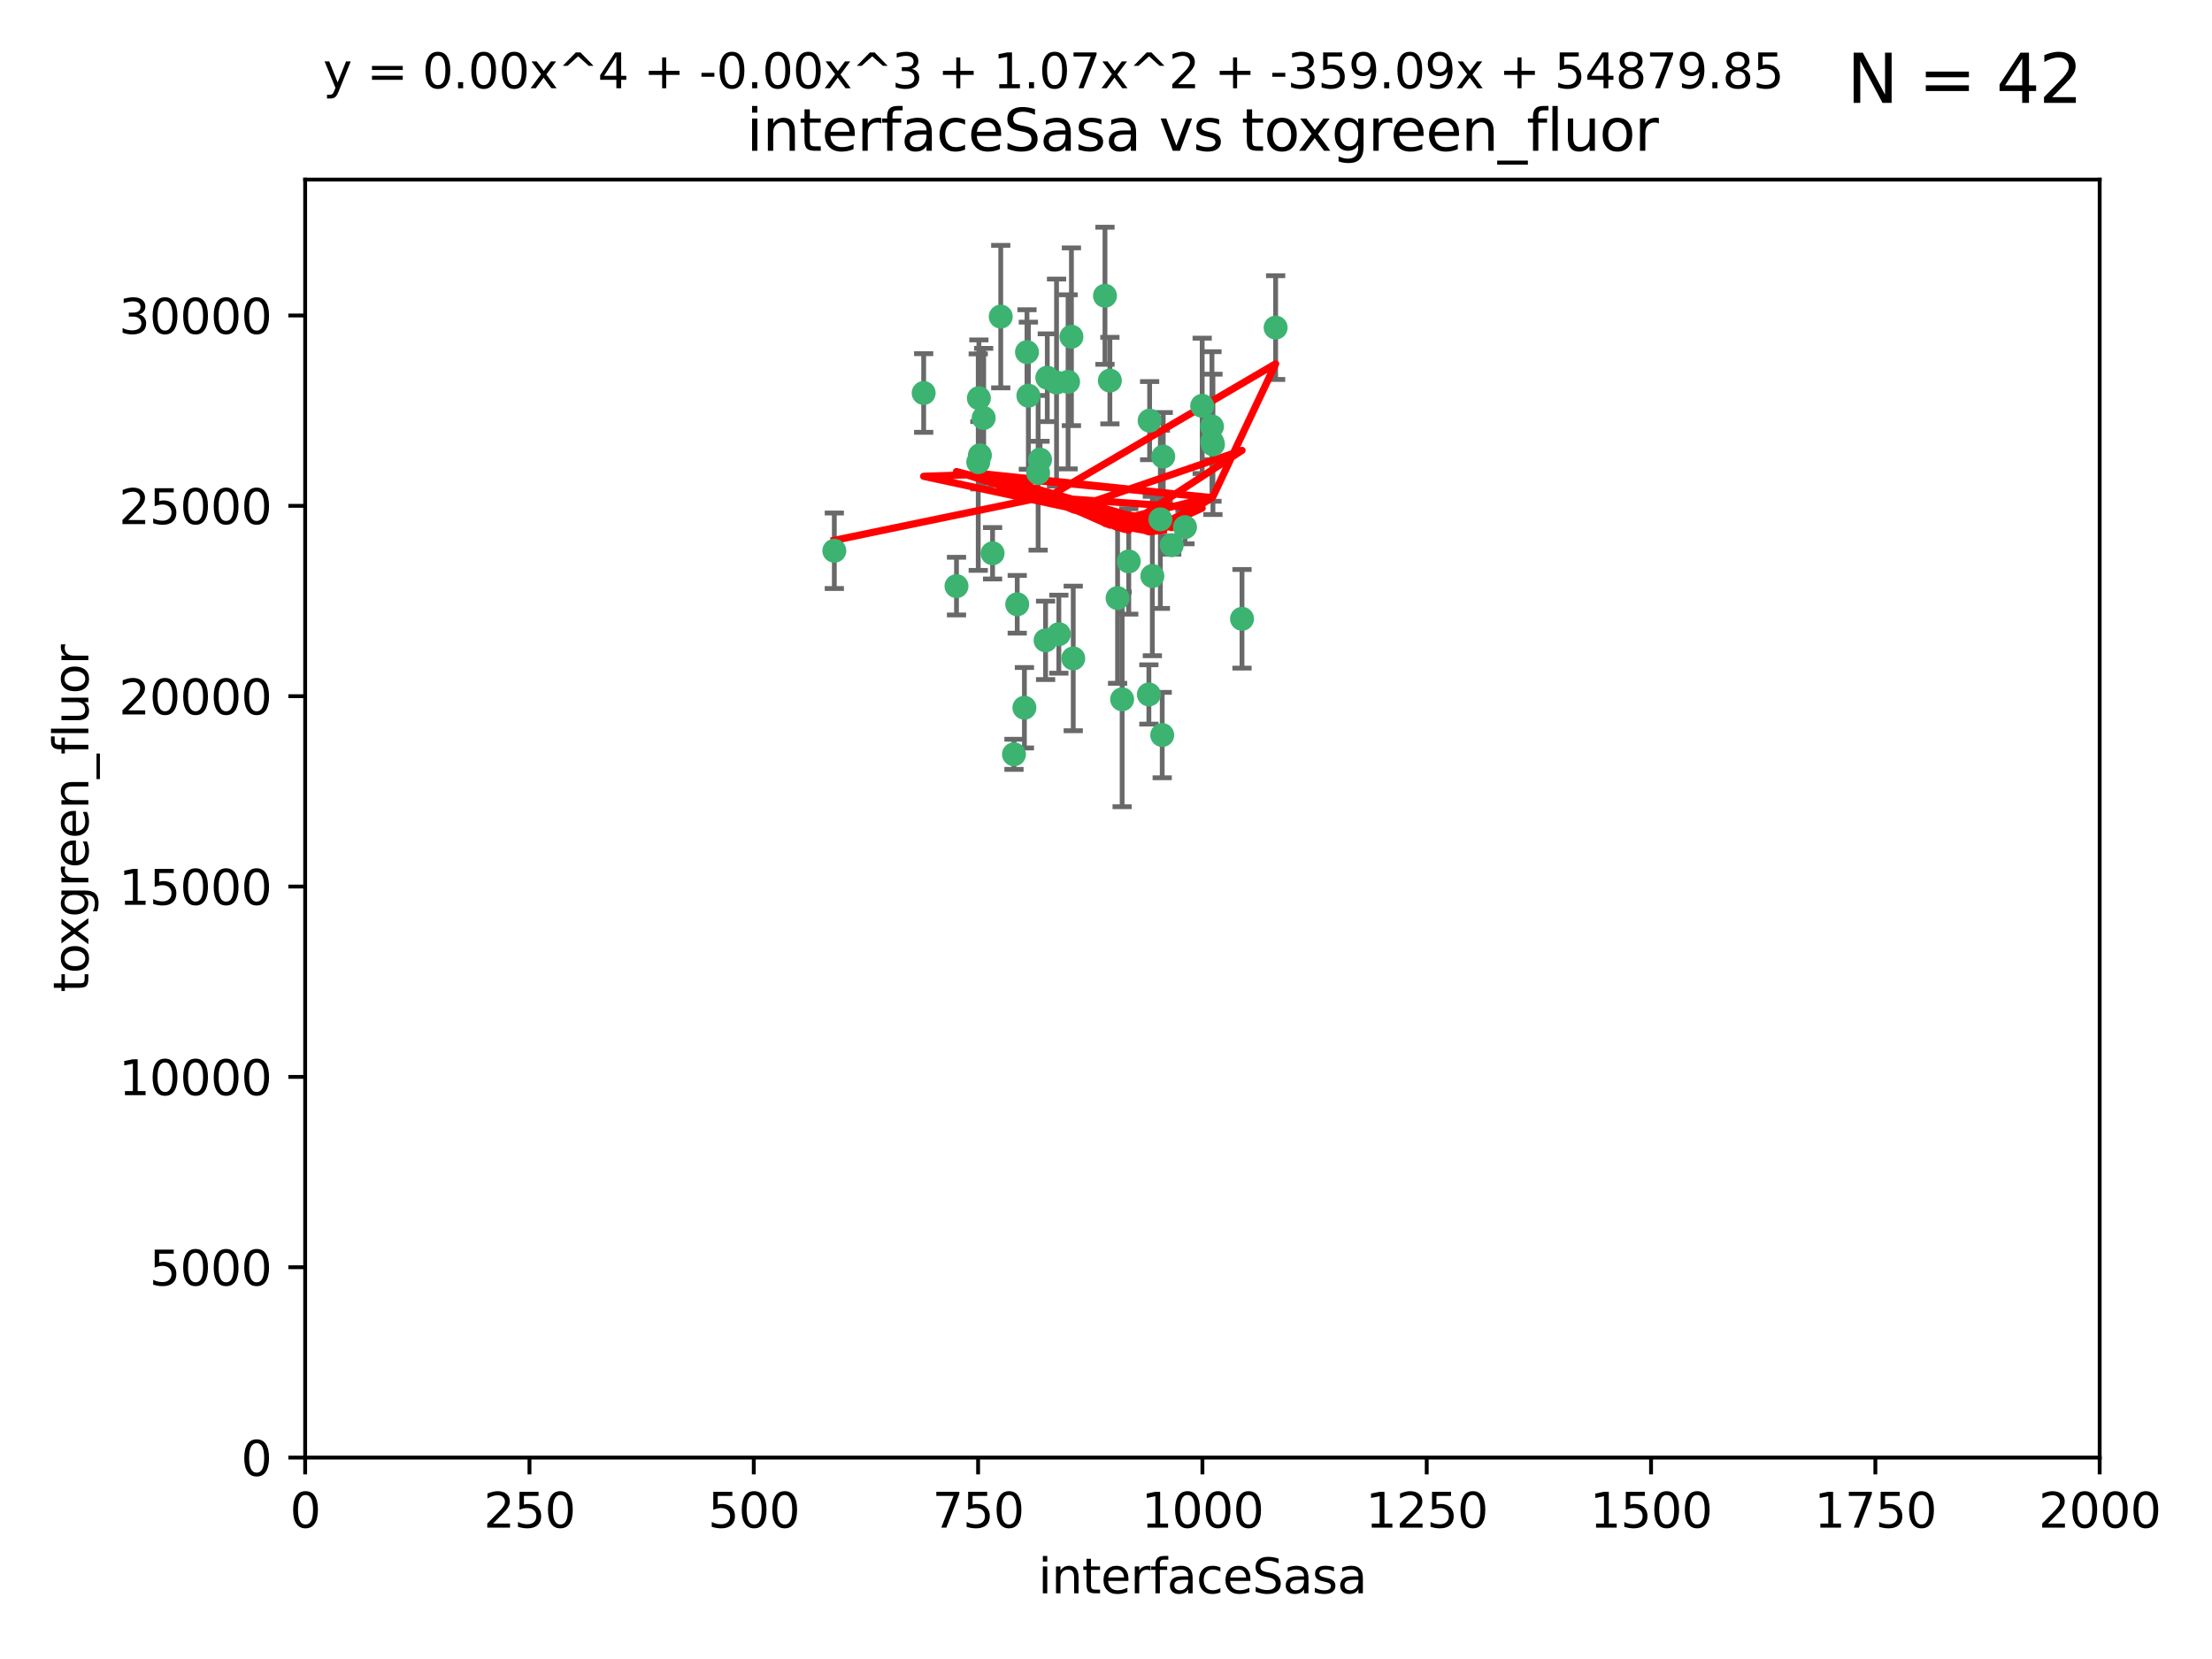 <?xml version="1.0" encoding="utf-8" standalone="no"?>
<!DOCTYPE svg PUBLIC "-//W3C//DTD SVG 1.1//EN"
  "http://www.w3.org/Graphics/SVG/1.1/DTD/svg11.dtd">
<svg xmlns:xlink="http://www.w3.org/1999/xlink" width="460.8pt" height="345.6pt" viewBox="0 0 460.8 345.6" xmlns="http://www.w3.org/2000/svg" version="1.1">
 <defs>
  <style type="text/css">*{stroke-linejoin: round; stroke-linecap: butt}</style>
 </defs>
 <g id="figure_1">
  <g id="patch_1">
   <path d="M 0 345.6 
L 460.8 345.6 
L 460.8 0 
L 0 0 
z
" style="fill: #ffffff"/>
  </g>
  <g id="axes_1">
   <g id="patch_2">
    <path d="M 63.571 303.64 
L 437.4 303.64 
L 437.4 37.411 
L 63.571 37.411 
z
" style="fill: #ffffff"/>
   </g>
   <g id="PathCollection_1">
    <defs>
     <path id="mf3739a0013" d="M 0 1.118 
C 0.297 1.118 0.581 1 0.791 0.791 
C 1 0.581 1.118 0.297 1.118 0 
C 1.118 -0.297 1 -0.581 0.791 -0.791 
C 0.581 -1 0.297 -1.118 0 -1.118 
C -0.297 -1.118 -0.581 -1 -0.791 -0.791 
C -1 -0.581 -1.118 -0.297 -1.118 0 
C -1.118 0.297 -1 0.581 -0.791 0.791 
C -0.581 1 -0.297 1.118 0 1.118 
z
" style="stroke: #3cb371"/>
    </defs>
    <g clip-path="url(#p950c6bef65)">
     <use xlink:href="#mf3739a0013" x="242.323" y="95.12" style="fill: #3cb371; stroke: #3cb371"/>
     <use xlink:href="#mf3739a0013" x="239.489" y="87.626" style="fill: #3cb371; stroke: #3cb371"/>
     <use xlink:href="#mf3739a0013" x="250.437" y="84.546" style="fill: #3cb371; stroke: #3cb371"/>
     <use xlink:href="#mf3739a0013" x="218.168" y="78.686" style="fill: #3cb371; stroke: #3cb371"/>
     <use xlink:href="#mf3739a0013" x="265.738" y="68.245" style="fill: #3cb371; stroke: #3cb371"/>
     <use xlink:href="#mf3739a0013" x="252.676" y="92.564" style="fill: #3cb371; stroke: #3cb371"/>
     <use xlink:href="#mf3739a0013" x="230.187" y="61.614" style="fill: #3cb371; stroke: #3cb371"/>
     <use xlink:href="#mf3739a0013" x="240.054" y="119.997" style="fill: #3cb371; stroke: #3cb371"/>
     <use xlink:href="#mf3739a0013" x="246.854" y="109.814" style="fill: #3cb371; stroke: #3cb371"/>
     <use xlink:href="#mf3739a0013" x="223.198" y="70.152" style="fill: #3cb371; stroke: #3cb371"/>
     <use xlink:href="#mf3739a0013" x="258.734" y="128.909" style="fill: #3cb371; stroke: #3cb371"/>
     <use xlink:href="#mf3739a0013" x="233.762" y="145.68" style="fill: #3cb371; stroke: #3cb371"/>
     <use xlink:href="#mf3739a0013" x="235.142" y="116.959" style="fill: #3cb371; stroke: #3cb371"/>
     <use xlink:href="#mf3739a0013" x="220.097" y="79.693" style="fill: #3cb371; stroke: #3cb371"/>
     <use xlink:href="#mf3739a0013" x="241.725" y="108.191" style="fill: #3cb371; stroke: #3cb371"/>
     <use xlink:href="#mf3739a0013" x="252.51" y="92.054" style="fill: #3cb371; stroke: #3cb371"/>
     <use xlink:href="#mf3739a0013" x="206.772" y="115.259" style="fill: #3cb371; stroke: #3cb371"/>
     <use xlink:href="#mf3739a0013" x="244.091" y="113.569" style="fill: #3cb371; stroke: #3cb371"/>
     <use xlink:href="#mf3739a0013" x="211.908" y="125.886" style="fill: #3cb371; stroke: #3cb371"/>
     <use xlink:href="#mf3739a0013" x="231.211" y="79.283" style="fill: #3cb371; stroke: #3cb371"/>
     <use xlink:href="#mf3739a0013" x="214.228" y="82.429" style="fill: #3cb371; stroke: #3cb371"/>
     <use xlink:href="#mf3739a0013" x="213.404" y="147.433" style="fill: #3cb371; stroke: #3cb371"/>
     <use xlink:href="#mf3739a0013" x="204.131" y="94.844" style="fill: #3cb371; stroke: #3cb371"/>
     <use xlink:href="#mf3739a0013" x="216.658" y="95.747" style="fill: #3cb371; stroke: #3cb371"/>
     <use xlink:href="#mf3739a0013" x="204.916" y="87.071" style="fill: #3cb371; stroke: #3cb371"/>
     <use xlink:href="#mf3739a0013" x="192.417" y="81.868" style="fill: #3cb371; stroke: #3cb371"/>
     <use xlink:href="#mf3739a0013" x="222.501" y="79.543" style="fill: #3cb371; stroke: #3cb371"/>
     <use xlink:href="#mf3739a0013" x="199.256" y="122.1" style="fill: #3cb371; stroke: #3cb371"/>
     <use xlink:href="#mf3739a0013" x="216.26" y="98.497" style="fill: #3cb371; stroke: #3cb371"/>
     <use xlink:href="#mf3739a0013" x="220.577" y="132.112" style="fill: #3cb371; stroke: #3cb371"/>
     <use xlink:href="#mf3739a0013" x="242.11" y="153.125" style="fill: #3cb371; stroke: #3cb371"/>
     <use xlink:href="#mf3739a0013" x="223.577" y="137.163" style="fill: #3cb371; stroke: #3cb371"/>
     <use xlink:href="#mf3739a0013" x="208.473" y="65.954" style="fill: #3cb371; stroke: #3cb371"/>
     <use xlink:href="#mf3739a0013" x="203.92" y="82.947" style="fill: #3cb371; stroke: #3cb371"/>
     <use xlink:href="#mf3739a0013" x="239.332" y="144.666" style="fill: #3cb371; stroke: #3cb371"/>
     <use xlink:href="#mf3739a0013" x="252.476" y="88.842" style="fill: #3cb371; stroke: #3cb371"/>
     <use xlink:href="#mf3739a0013" x="203.785" y="96.269" style="fill: #3cb371; stroke: #3cb371"/>
     <use xlink:href="#mf3739a0013" x="213.94" y="73.353" style="fill: #3cb371; stroke: #3cb371"/>
     <use xlink:href="#mf3739a0013" x="211.23" y="157.137" style="fill: #3cb371; stroke: #3cb371"/>
     <use xlink:href="#mf3739a0013" x="232.811" y="124.593" style="fill: #3cb371; stroke: #3cb371"/>
     <use xlink:href="#mf3739a0013" x="217.815" y="133.397" style="fill: #3cb371; stroke: #3cb371"/>
     <use xlink:href="#mf3739a0013" x="173.806" y="114.733" style="fill: #3cb371; stroke: #3cb371"/>
    </g>
   </g>
   <g id="matplotlib.axis_1">
    <g id="xtick_1">
     <g id="line2d_1">
      <defs>
       <path id="m60d601a7c1" d="M 0 0 
L 0 3.5 
" style="stroke: #000000; stroke-width: 0.8"/>
      </defs>
      <g>
       <use xlink:href="#m60d601a7c1" x="63.571" y="303.64" style="stroke: #000000; stroke-width: 0.8"/>
      </g>
     </g>
     <g id="text_1">
      <!-- 0 -->
      <g transform="translate(60.39 318.238)scale(0.1 -0.1)">
       <defs>
        <path id="DejaVuSans-30" d="M 2034 4250 
Q 1547 4250 1301 3770 
Q 1056 3291 1056 2328 
Q 1056 1369 1301 889 
Q 1547 409 2034 409 
Q 2525 409 2770 889 
Q 3016 1369 3016 2328 
Q 3016 3291 2770 3770 
Q 2525 4250 2034 4250 
z
M 2034 4750 
Q 2819 4750 3233 4129 
Q 3647 3509 3647 2328 
Q 3647 1150 3233 529 
Q 2819 -91 2034 -91 
Q 1250 -91 836 529 
Q 422 1150 422 2328 
Q 422 3509 836 4129 
Q 1250 4750 2034 4750 
z
" transform="scale(0.016)"/>
       </defs>
       <use xlink:href="#DejaVuSans-30"/>
      </g>
     </g>
    </g>
    <g id="xtick_2">
     <g id="line2d_2">
      <g>
       <use xlink:href="#m60d601a7c1" x="110.3" y="303.64" style="stroke: #000000; stroke-width: 0.8"/>
      </g>
     </g>
     <g id="text_2">
      <!-- 250 -->
      <g transform="translate(100.756 318.238)scale(0.1 -0.1)">
       <defs>
        <path id="DejaVuSans-32" d="M 1228 531 
L 3431 531 
L 3431 0 
L 469 0 
L 469 531 
Q 828 903 1448 1529 
Q 2069 2156 2228 2338 
Q 2531 2678 2651 2914 
Q 2772 3150 2772 3378 
Q 2772 3750 2511 3984 
Q 2250 4219 1831 4219 
Q 1534 4219 1204 4116 
Q 875 4013 500 3803 
L 500 4441 
Q 881 4594 1212 4672 
Q 1544 4750 1819 4750 
Q 2544 4750 2975 4387 
Q 3406 4025 3406 3419 
Q 3406 3131 3298 2873 
Q 3191 2616 2906 2266 
Q 2828 2175 2409 1742 
Q 1991 1309 1228 531 
z
" transform="scale(0.016)"/>
        <path id="DejaVuSans-35" d="M 691 4666 
L 3169 4666 
L 3169 4134 
L 1269 4134 
L 1269 2991 
Q 1406 3038 1543 3061 
Q 1681 3084 1819 3084 
Q 2600 3084 3056 2656 
Q 3513 2228 3513 1497 
Q 3513 744 3044 326 
Q 2575 -91 1722 -91 
Q 1428 -91 1123 -41 
Q 819 9 494 109 
L 494 744 
Q 775 591 1075 516 
Q 1375 441 1709 441 
Q 2250 441 2565 725 
Q 2881 1009 2881 1497 
Q 2881 1984 2565 2268 
Q 2250 2553 1709 2553 
Q 1456 2553 1204 2497 
Q 953 2441 691 2322 
L 691 4666 
z
" transform="scale(0.016)"/>
       </defs>
       <use xlink:href="#DejaVuSans-32"/>
       <use xlink:href="#DejaVuSans-35" x="63.623"/>
       <use xlink:href="#DejaVuSans-30" x="127.246"/>
      </g>
     </g>
    </g>
    <g id="xtick_3">
     <g id="line2d_3">
      <g>
       <use xlink:href="#m60d601a7c1" x="157.028" y="303.64" style="stroke: #000000; stroke-width: 0.8"/>
      </g>
     </g>
     <g id="text_3">
      <!-- 500 -->
      <g transform="translate(147.485 318.238)scale(0.1 -0.1)">
       <use xlink:href="#DejaVuSans-35"/>
       <use xlink:href="#DejaVuSans-30" x="63.623"/>
       <use xlink:href="#DejaVuSans-30" x="127.246"/>
      </g>
     </g>
    </g>
    <g id="xtick_4">
     <g id="line2d_4">
      <g>
       <use xlink:href="#m60d601a7c1" x="203.757" y="303.64" style="stroke: #000000; stroke-width: 0.8"/>
      </g>
     </g>
     <g id="text_4">
      <!-- 750 -->
      <g transform="translate(194.213 318.238)scale(0.1 -0.1)">
       <defs>
        <path id="DejaVuSans-37" d="M 525 4666 
L 3525 4666 
L 3525 4397 
L 1831 0 
L 1172 0 
L 2766 4134 
L 525 4134 
L 525 4666 
z
" transform="scale(0.016)"/>
       </defs>
       <use xlink:href="#DejaVuSans-37"/>
       <use xlink:href="#DejaVuSans-35" x="63.623"/>
       <use xlink:href="#DejaVuSans-30" x="127.246"/>
      </g>
     </g>
    </g>
    <g id="xtick_5">
     <g id="line2d_5">
      <g>
       <use xlink:href="#m60d601a7c1" x="250.486" y="303.64" style="stroke: #000000; stroke-width: 0.8"/>
      </g>
     </g>
     <g id="text_5">
      <!-- 1000 -->
      <g transform="translate(237.761 318.238)scale(0.1 -0.1)">
       <defs>
        <path id="DejaVuSans-31" d="M 794 531 
L 1825 531 
L 1825 4091 
L 703 3866 
L 703 4441 
L 1819 4666 
L 2450 4666 
L 2450 531 
L 3481 531 
L 3481 0 
L 794 0 
L 794 531 
z
" transform="scale(0.016)"/>
       </defs>
       <use xlink:href="#DejaVuSans-31"/>
       <use xlink:href="#DejaVuSans-30" x="63.623"/>
       <use xlink:href="#DejaVuSans-30" x="127.246"/>
       <use xlink:href="#DejaVuSans-30" x="190.869"/>
      </g>
     </g>
    </g>
    <g id="xtick_6">
     <g id="line2d_6">
      <g>
       <use xlink:href="#m60d601a7c1" x="297.214" y="303.64" style="stroke: #000000; stroke-width: 0.8"/>
      </g>
     </g>
     <g id="text_6">
      <!-- 1250 -->
      <g transform="translate(284.489 318.238)scale(0.1 -0.1)">
       <use xlink:href="#DejaVuSans-31"/>
       <use xlink:href="#DejaVuSans-32" x="63.623"/>
       <use xlink:href="#DejaVuSans-35" x="127.246"/>
       <use xlink:href="#DejaVuSans-30" x="190.869"/>
      </g>
     </g>
    </g>
    <g id="xtick_7">
     <g id="line2d_7">
      <g>
       <use xlink:href="#m60d601a7c1" x="343.943" y="303.64" style="stroke: #000000; stroke-width: 0.8"/>
      </g>
     </g>
     <g id="text_7">
      <!-- 1500 -->
      <g transform="translate(331.218 318.238)scale(0.1 -0.1)">
       <use xlink:href="#DejaVuSans-31"/>
       <use xlink:href="#DejaVuSans-35" x="63.623"/>
       <use xlink:href="#DejaVuSans-30" x="127.246"/>
       <use xlink:href="#DejaVuSans-30" x="190.869"/>
      </g>
     </g>
    </g>
    <g id="xtick_8">
     <g id="line2d_8">
      <g>
       <use xlink:href="#m60d601a7c1" x="390.671" y="303.64" style="stroke: #000000; stroke-width: 0.8"/>
      </g>
     </g>
     <g id="text_8">
      <!-- 1750 -->
      <g transform="translate(377.946 318.238)scale(0.1 -0.1)">
       <use xlink:href="#DejaVuSans-31"/>
       <use xlink:href="#DejaVuSans-37" x="63.623"/>
       <use xlink:href="#DejaVuSans-35" x="127.246"/>
       <use xlink:href="#DejaVuSans-30" x="190.869"/>
      </g>
     </g>
    </g>
    <g id="xtick_9">
     <g id="line2d_9">
      <g>
       <use xlink:href="#m60d601a7c1" x="437.4" y="303.64" style="stroke: #000000; stroke-width: 0.8"/>
      </g>
     </g>
     <g id="text_9">
      <!-- 2000 -->
      <g transform="translate(424.675 318.238)scale(0.1 -0.1)">
       <use xlink:href="#DejaVuSans-32"/>
       <use xlink:href="#DejaVuSans-30" x="63.623"/>
       <use xlink:href="#DejaVuSans-30" x="127.246"/>
       <use xlink:href="#DejaVuSans-30" x="190.869"/>
      </g>
     </g>
    </g>
    <g id="text_10">
     <!-- interfaceSasa -->
     <g transform="translate(216.279 331.917)scale(0.1 -0.1)">
      <defs>
       <path id="DejaVuSans-69" d="M 603 3500 
L 1178 3500 
L 1178 0 
L 603 0 
L 603 3500 
z
M 603 4863 
L 1178 4863 
L 1178 4134 
L 603 4134 
L 603 4863 
z
" transform="scale(0.016)"/>
       <path id="DejaVuSans-6e" d="M 3513 2113 
L 3513 0 
L 2938 0 
L 2938 2094 
Q 2938 2591 2744 2837 
Q 2550 3084 2163 3084 
Q 1697 3084 1428 2787 
Q 1159 2491 1159 1978 
L 1159 0 
L 581 0 
L 581 3500 
L 1159 3500 
L 1159 2956 
Q 1366 3272 1645 3428 
Q 1925 3584 2291 3584 
Q 2894 3584 3203 3211 
Q 3513 2838 3513 2113 
z
" transform="scale(0.016)"/>
       <path id="DejaVuSans-74" d="M 1172 4494 
L 1172 3500 
L 2356 3500 
L 2356 3053 
L 1172 3053 
L 1172 1153 
Q 1172 725 1289 603 
Q 1406 481 1766 481 
L 2356 481 
L 2356 0 
L 1766 0 
Q 1100 0 847 248 
Q 594 497 594 1153 
L 594 3053 
L 172 3053 
L 172 3500 
L 594 3500 
L 594 4494 
L 1172 4494 
z
" transform="scale(0.016)"/>
       <path id="DejaVuSans-65" d="M 3597 1894 
L 3597 1613 
L 953 1613 
Q 991 1019 1311 708 
Q 1631 397 2203 397 
Q 2534 397 2845 478 
Q 3156 559 3463 722 
L 3463 178 
Q 3153 47 2828 -22 
Q 2503 -91 2169 -91 
Q 1331 -91 842 396 
Q 353 884 353 1716 
Q 353 2575 817 3079 
Q 1281 3584 2069 3584 
Q 2775 3584 3186 3129 
Q 3597 2675 3597 1894 
z
M 3022 2063 
Q 3016 2534 2758 2815 
Q 2500 3097 2075 3097 
Q 1594 3097 1305 2825 
Q 1016 2553 972 2059 
L 3022 2063 
z
" transform="scale(0.016)"/>
       <path id="DejaVuSans-72" d="M 2631 2963 
Q 2534 3019 2420 3045 
Q 2306 3072 2169 3072 
Q 1681 3072 1420 2755 
Q 1159 2438 1159 1844 
L 1159 0 
L 581 0 
L 581 3500 
L 1159 3500 
L 1159 2956 
Q 1341 3275 1631 3429 
Q 1922 3584 2338 3584 
Q 2397 3584 2469 3576 
Q 2541 3569 2628 3553 
L 2631 2963 
z
" transform="scale(0.016)"/>
       <path id="DejaVuSans-66" d="M 2375 4863 
L 2375 4384 
L 1825 4384 
Q 1516 4384 1395 4259 
Q 1275 4134 1275 3809 
L 1275 3500 
L 2222 3500 
L 2222 3053 
L 1275 3053 
L 1275 0 
L 697 0 
L 697 3053 
L 147 3053 
L 147 3500 
L 697 3500 
L 697 3744 
Q 697 4328 969 4595 
Q 1241 4863 1831 4863 
L 2375 4863 
z
" transform="scale(0.016)"/>
       <path id="DejaVuSans-61" d="M 2194 1759 
Q 1497 1759 1228 1600 
Q 959 1441 959 1056 
Q 959 750 1161 570 
Q 1363 391 1709 391 
Q 2188 391 2477 730 
Q 2766 1069 2766 1631 
L 2766 1759 
L 2194 1759 
z
M 3341 1997 
L 3341 0 
L 2766 0 
L 2766 531 
Q 2569 213 2275 61 
Q 1981 -91 1556 -91 
Q 1019 -91 701 211 
Q 384 513 384 1019 
Q 384 1609 779 1909 
Q 1175 2209 1959 2209 
L 2766 2209 
L 2766 2266 
Q 2766 2663 2505 2880 
Q 2244 3097 1772 3097 
Q 1472 3097 1187 3025 
Q 903 2953 641 2809 
L 641 3341 
Q 956 3463 1253 3523 
Q 1550 3584 1831 3584 
Q 2591 3584 2966 3190 
Q 3341 2797 3341 1997 
z
" transform="scale(0.016)"/>
       <path id="DejaVuSans-63" d="M 3122 3366 
L 3122 2828 
Q 2878 2963 2633 3030 
Q 2388 3097 2138 3097 
Q 1578 3097 1268 2742 
Q 959 2388 959 1747 
Q 959 1106 1268 751 
Q 1578 397 2138 397 
Q 2388 397 2633 464 
Q 2878 531 3122 666 
L 3122 134 
Q 2881 22 2623 -34 
Q 2366 -91 2075 -91 
Q 1284 -91 818 406 
Q 353 903 353 1747 
Q 353 2603 823 3093 
Q 1294 3584 2113 3584 
Q 2378 3584 2631 3529 
Q 2884 3475 3122 3366 
z
" transform="scale(0.016)"/>
       <path id="DejaVuSans-53" d="M 3425 4513 
L 3425 3897 
Q 3066 4069 2747 4153 
Q 2428 4238 2131 4238 
Q 1616 4238 1336 4038 
Q 1056 3838 1056 3469 
Q 1056 3159 1242 3001 
Q 1428 2844 1947 2747 
L 2328 2669 
Q 3034 2534 3370 2195 
Q 3706 1856 3706 1288 
Q 3706 609 3251 259 
Q 2797 -91 1919 -91 
Q 1588 -91 1214 -16 
Q 841 59 441 206 
L 441 856 
Q 825 641 1194 531 
Q 1563 422 1919 422 
Q 2459 422 2753 634 
Q 3047 847 3047 1241 
Q 3047 1584 2836 1778 
Q 2625 1972 2144 2069 
L 1759 2144 
Q 1053 2284 737 2584 
Q 422 2884 422 3419 
Q 422 4038 858 4394 
Q 1294 4750 2059 4750 
Q 2388 4750 2728 4690 
Q 3069 4631 3425 4513 
z
" transform="scale(0.016)"/>
       <path id="DejaVuSans-73" d="M 2834 3397 
L 2834 2853 
Q 2591 2978 2328 3040 
Q 2066 3103 1784 3103 
Q 1356 3103 1142 2972 
Q 928 2841 928 2578 
Q 928 2378 1081 2264 
Q 1234 2150 1697 2047 
L 1894 2003 
Q 2506 1872 2764 1633 
Q 3022 1394 3022 966 
Q 3022 478 2636 193 
Q 2250 -91 1575 -91 
Q 1294 -91 989 -36 
Q 684 19 347 128 
L 347 722 
Q 666 556 975 473 
Q 1284 391 1588 391 
Q 1994 391 2212 530 
Q 2431 669 2431 922 
Q 2431 1156 2273 1281 
Q 2116 1406 1581 1522 
L 1381 1569 
Q 847 1681 609 1914 
Q 372 2147 372 2553 
Q 372 3047 722 3315 
Q 1072 3584 1716 3584 
Q 2034 3584 2315 3537 
Q 2597 3491 2834 3397 
z
" transform="scale(0.016)"/>
      </defs>
      <use xlink:href="#DejaVuSans-69"/>
      <use xlink:href="#DejaVuSans-6e" x="27.783"/>
      <use xlink:href="#DejaVuSans-74" x="91.162"/>
      <use xlink:href="#DejaVuSans-65" x="130.371"/>
      <use xlink:href="#DejaVuSans-72" x="191.895"/>
      <use xlink:href="#DejaVuSans-66" x="233.008"/>
      <use xlink:href="#DejaVuSans-61" x="268.213"/>
      <use xlink:href="#DejaVuSans-63" x="329.492"/>
      <use xlink:href="#DejaVuSans-65" x="384.473"/>
      <use xlink:href="#DejaVuSans-53" x="445.996"/>
      <use xlink:href="#DejaVuSans-61" x="509.473"/>
      <use xlink:href="#DejaVuSans-73" x="570.752"/>
      <use xlink:href="#DejaVuSans-61" x="622.852"/>
     </g>
    </g>
   </g>
   <g id="matplotlib.axis_2">
    <g id="ytick_1">
     <g id="line2d_10">
      <defs>
       <path id="m2d89bb953b" d="M 0 0 
L -3.5 0 
" style="stroke: #000000; stroke-width: 0.8"/>
      </defs>
      <g>
       <use xlink:href="#m2d89bb953b" x="63.571" y="303.64" style="stroke: #000000; stroke-width: 0.8"/>
      </g>
     </g>
     <g id="text_11">
      <!-- 0 -->
      <g transform="translate(50.209 307.439)scale(0.1 -0.1)">
       <use xlink:href="#DejaVuSans-30"/>
      </g>
     </g>
    </g>
    <g id="ytick_2">
     <g id="line2d_11">
      <g>
       <use xlink:href="#m2d89bb953b" x="63.571" y="263.988" style="stroke: #000000; stroke-width: 0.8"/>
      </g>
     </g>
     <g id="text_12">
      <!-- 5000 -->
      <g transform="translate(31.121 267.787)scale(0.1 -0.1)">
       <use xlink:href="#DejaVuSans-35"/>
       <use xlink:href="#DejaVuSans-30" x="63.623"/>
       <use xlink:href="#DejaVuSans-30" x="127.246"/>
       <use xlink:href="#DejaVuSans-30" x="190.869"/>
      </g>
     </g>
    </g>
    <g id="ytick_3">
     <g id="line2d_12">
      <g>
       <use xlink:href="#m2d89bb953b" x="63.571" y="224.336" style="stroke: #000000; stroke-width: 0.8"/>
      </g>
     </g>
     <g id="text_13">
      <!-- 10000 -->
      <g transform="translate(24.759 228.135)scale(0.1 -0.1)">
       <use xlink:href="#DejaVuSans-31"/>
       <use xlink:href="#DejaVuSans-30" x="63.623"/>
       <use xlink:href="#DejaVuSans-30" x="127.246"/>
       <use xlink:href="#DejaVuSans-30" x="190.869"/>
       <use xlink:href="#DejaVuSans-30" x="254.492"/>
      </g>
     </g>
    </g>
    <g id="ytick_4">
     <g id="line2d_13">
      <g>
       <use xlink:href="#m2d89bb953b" x="63.571" y="184.684" style="stroke: #000000; stroke-width: 0.8"/>
      </g>
     </g>
     <g id="text_14">
      <!-- 15000 -->
      <g transform="translate(24.759 188.483)scale(0.1 -0.1)">
       <use xlink:href="#DejaVuSans-31"/>
       <use xlink:href="#DejaVuSans-35" x="63.623"/>
       <use xlink:href="#DejaVuSans-30" x="127.246"/>
       <use xlink:href="#DejaVuSans-30" x="190.869"/>
       <use xlink:href="#DejaVuSans-30" x="254.492"/>
      </g>
     </g>
    </g>
    <g id="ytick_5">
     <g id="line2d_14">
      <g>
       <use xlink:href="#m2d89bb953b" x="63.571" y="145.031" style="stroke: #000000; stroke-width: 0.8"/>
      </g>
     </g>
     <g id="text_15">
      <!-- 20000 -->
      <g transform="translate(24.759 148.831)scale(0.1 -0.1)">
       <use xlink:href="#DejaVuSans-32"/>
       <use xlink:href="#DejaVuSans-30" x="63.623"/>
       <use xlink:href="#DejaVuSans-30" x="127.246"/>
       <use xlink:href="#DejaVuSans-30" x="190.869"/>
       <use xlink:href="#DejaVuSans-30" x="254.492"/>
      </g>
     </g>
    </g>
    <g id="ytick_6">
     <g id="line2d_15">
      <g>
       <use xlink:href="#m2d89bb953b" x="63.571" y="105.379" style="stroke: #000000; stroke-width: 0.8"/>
      </g>
     </g>
     <g id="text_16">
      <!-- 25000 -->
      <g transform="translate(24.759 109.178)scale(0.1 -0.1)">
       <use xlink:href="#DejaVuSans-32"/>
       <use xlink:href="#DejaVuSans-35" x="63.623"/>
       <use xlink:href="#DejaVuSans-30" x="127.246"/>
       <use xlink:href="#DejaVuSans-30" x="190.869"/>
       <use xlink:href="#DejaVuSans-30" x="254.492"/>
      </g>
     </g>
    </g>
    <g id="ytick_7">
     <g id="line2d_16">
      <g>
       <use xlink:href="#m2d89bb953b" x="63.571" y="65.727" style="stroke: #000000; stroke-width: 0.8"/>
      </g>
     </g>
     <g id="text_17">
      <!-- 30000 -->
      <g transform="translate(24.759 69.526)scale(0.1 -0.1)">
       <defs>
        <path id="DejaVuSans-33" d="M 2597 2516 
Q 3050 2419 3304 2112 
Q 3559 1806 3559 1356 
Q 3559 666 3084 287 
Q 2609 -91 1734 -91 
Q 1441 -91 1130 -33 
Q 819 25 488 141 
L 488 750 
Q 750 597 1062 519 
Q 1375 441 1716 441 
Q 2309 441 2620 675 
Q 2931 909 2931 1356 
Q 2931 1769 2642 2001 
Q 2353 2234 1838 2234 
L 1294 2234 
L 1294 2753 
L 1863 2753 
Q 2328 2753 2575 2939 
Q 2822 3125 2822 3475 
Q 2822 3834 2567 4026 
Q 2313 4219 1838 4219 
Q 1578 4219 1281 4162 
Q 984 4106 628 3988 
L 628 4550 
Q 988 4650 1302 4700 
Q 1616 4750 1894 4750 
Q 2613 4750 3031 4423 
Q 3450 4097 3450 3541 
Q 3450 3153 3228 2886 
Q 3006 2619 2597 2516 
z
" transform="scale(0.016)"/>
       </defs>
       <use xlink:href="#DejaVuSans-33"/>
       <use xlink:href="#DejaVuSans-30" x="63.623"/>
       <use xlink:href="#DejaVuSans-30" x="127.246"/>
       <use xlink:href="#DejaVuSans-30" x="190.869"/>
       <use xlink:href="#DejaVuSans-30" x="254.492"/>
      </g>
     </g>
    </g>
    <g id="text_18">
     <!-- toxgreen_fluor -->
     <g transform="translate(18.401 206.72)rotate(-90)scale(0.1 -0.1)">
      <defs>
       <path id="DejaVuSans-6f" d="M 1959 3097 
Q 1497 3097 1228 2736 
Q 959 2375 959 1747 
Q 959 1119 1226 758 
Q 1494 397 1959 397 
Q 2419 397 2687 759 
Q 2956 1122 2956 1747 
Q 2956 2369 2687 2733 
Q 2419 3097 1959 3097 
z
M 1959 3584 
Q 2709 3584 3137 3096 
Q 3566 2609 3566 1747 
Q 3566 888 3137 398 
Q 2709 -91 1959 -91 
Q 1206 -91 779 398 
Q 353 888 353 1747 
Q 353 2609 779 3096 
Q 1206 3584 1959 3584 
z
" transform="scale(0.016)"/>
       <path id="DejaVuSans-78" d="M 3513 3500 
L 2247 1797 
L 3578 0 
L 2900 0 
L 1881 1375 
L 863 0 
L 184 0 
L 1544 1831 
L 300 3500 
L 978 3500 
L 1906 2253 
L 2834 3500 
L 3513 3500 
z
" transform="scale(0.016)"/>
       <path id="DejaVuSans-67" d="M 2906 1791 
Q 2906 2416 2648 2759 
Q 2391 3103 1925 3103 
Q 1463 3103 1205 2759 
Q 947 2416 947 1791 
Q 947 1169 1205 825 
Q 1463 481 1925 481 
Q 2391 481 2648 825 
Q 2906 1169 2906 1791 
z
M 3481 434 
Q 3481 -459 3084 -895 
Q 2688 -1331 1869 -1331 
Q 1566 -1331 1297 -1286 
Q 1028 -1241 775 -1147 
L 775 -588 
Q 1028 -725 1275 -790 
Q 1522 -856 1778 -856 
Q 2344 -856 2625 -561 
Q 2906 -266 2906 331 
L 2906 616 
Q 2728 306 2450 153 
Q 2172 0 1784 0 
Q 1141 0 747 490 
Q 353 981 353 1791 
Q 353 2603 747 3093 
Q 1141 3584 1784 3584 
Q 2172 3584 2450 3431 
Q 2728 3278 2906 2969 
L 2906 3500 
L 3481 3500 
L 3481 434 
z
" transform="scale(0.016)"/>
       <path id="DejaVuSans-5f" d="M 3263 -1063 
L 3263 -1509 
L -63 -1509 
L -63 -1063 
L 3263 -1063 
z
" transform="scale(0.016)"/>
       <path id="DejaVuSans-6c" d="M 603 4863 
L 1178 4863 
L 1178 0 
L 603 0 
L 603 4863 
z
" transform="scale(0.016)"/>
       <path id="DejaVuSans-75" d="M 544 1381 
L 544 3500 
L 1119 3500 
L 1119 1403 
Q 1119 906 1312 657 
Q 1506 409 1894 409 
Q 2359 409 2629 706 
Q 2900 1003 2900 1516 
L 2900 3500 
L 3475 3500 
L 3475 0 
L 2900 0 
L 2900 538 
Q 2691 219 2414 64 
Q 2138 -91 1772 -91 
Q 1169 -91 856 284 
Q 544 659 544 1381 
z
M 1991 3584 
L 1991 3584 
z
" transform="scale(0.016)"/>
      </defs>
      <use xlink:href="#DejaVuSans-74"/>
      <use xlink:href="#DejaVuSans-6f" x="39.209"/>
      <use xlink:href="#DejaVuSans-78" x="97.266"/>
      <use xlink:href="#DejaVuSans-67" x="156.445"/>
      <use xlink:href="#DejaVuSans-72" x="219.922"/>
      <use xlink:href="#DejaVuSans-65" x="258.785"/>
      <use xlink:href="#DejaVuSans-65" x="320.309"/>
      <use xlink:href="#DejaVuSans-6e" x="381.832"/>
      <use xlink:href="#DejaVuSans-5f" x="445.211"/>
      <use xlink:href="#DejaVuSans-66" x="495.211"/>
      <use xlink:href="#DejaVuSans-6c" x="530.416"/>
      <use xlink:href="#DejaVuSans-75" x="558.199"/>
      <use xlink:href="#DejaVuSans-6f" x="621.578"/>
      <use xlink:href="#DejaVuSans-72" x="682.76"/>
     </g>
    </g>
   </g>
   <g id="LineCollection_1">
    <path d="M 242.323 104.304 
L 242.323 85.936 
" clip-path="url(#p950c6bef65)" style="fill: none; stroke: #696969"/>
    <path d="M 239.489 95.764 
L 239.489 79.489 
" clip-path="url(#p950c6bef65)" style="fill: none; stroke: #696969"/>
    <path d="M 250.437 98.644 
L 250.437 70.448 
" clip-path="url(#p950c6bef65)" style="fill: none; stroke: #696969"/>
    <path d="M 218.168 87.827 
L 218.168 69.545 
" clip-path="url(#p950c6bef65)" style="fill: none; stroke: #696969"/>
    <path d="M 265.738 79.05 
L 265.738 57.44 
" clip-path="url(#p950c6bef65)" style="fill: none; stroke: #696969"/>
    <path d="M 252.676 107.179 
L 252.676 77.949 
" clip-path="url(#p950c6bef65)" style="fill: none; stroke: #696969"/>
    <path d="M 230.187 75.896 
L 230.187 47.331 
" clip-path="url(#p950c6bef65)" style="fill: none; stroke: #696969"/>
    <path d="M 240.054 136.594 
L 240.054 103.4 
" clip-path="url(#p950c6bef65)" style="fill: none; stroke: #696969"/>
    <path d="M 246.854 113.284 
L 246.854 106.343 
" clip-path="url(#p950c6bef65)" style="fill: none; stroke: #696969"/>
    <path d="M 223.198 88.667 
L 223.198 51.638 
" clip-path="url(#p950c6bef65)" style="fill: none; stroke: #696969"/>
    <path d="M 258.734 139.184 
L 258.734 118.634 
" clip-path="url(#p950c6bef65)" style="fill: none; stroke: #696969"/>
    <path d="M 233.762 168.055 
L 233.762 123.306 
" clip-path="url(#p950c6bef65)" style="fill: none; stroke: #696969"/>
    <path d="M 235.142 127.938 
L 235.142 105.98 
" clip-path="url(#p950c6bef65)" style="fill: none; stroke: #696969"/>
    <path d="M 220.097 101.259 
L 220.097 58.126 
" clip-path="url(#p950c6bef65)" style="fill: none; stroke: #696969"/>
    <path d="M 241.725 126.744 
L 241.725 89.638 
" clip-path="url(#p950c6bef65)" style="fill: none; stroke: #696969"/>
    <path d="M 252.51 95.764 
L 252.51 88.343 
" clip-path="url(#p950c6bef65)" style="fill: none; stroke: #696969"/>
    <path d="M 206.772 120.615 
L 206.772 109.904 
" clip-path="url(#p950c6bef65)" style="fill: none; stroke: #696969"/>
    <path d="M 244.091 115.454 
L 244.091 111.684 
" clip-path="url(#p950c6bef65)" style="fill: none; stroke: #696969"/>
    <path d="M 211.908 131.895 
L 211.908 119.876 
" clip-path="url(#p950c6bef65)" style="fill: none; stroke: #696969"/>
    <path d="M 231.211 88.3 
L 231.211 70.265 
" clip-path="url(#p950c6bef65)" style="fill: none; stroke: #696969"/>
    <path d="M 214.228 97.751 
L 214.228 67.108 
" clip-path="url(#p950c6bef65)" style="fill: none; stroke: #696969"/>
    <path d="M 213.404 155.811 
L 213.404 139.055 
" clip-path="url(#p950c6bef65)" style="fill: none; stroke: #696969"/>
    <path d="M 204.131 101.864 
L 204.131 87.824 
" clip-path="url(#p950c6bef65)" style="fill: none; stroke: #696969"/>
    <path d="M 216.658 99.567 
L 216.658 91.927 
" clip-path="url(#p950c6bef65)" style="fill: none; stroke: #696969"/>
    <path d="M 204.916 101.573 
L 204.916 72.568 
" clip-path="url(#p950c6bef65)" style="fill: none; stroke: #696969"/>
    <path d="M 192.417 90.058 
L 192.417 73.677 
" clip-path="url(#p950c6bef65)" style="fill: none; stroke: #696969"/>
    <path d="M 222.501 97.676 
L 222.501 61.409 
" clip-path="url(#p950c6bef65)" style="fill: none; stroke: #696969"/>
    <path d="M 199.256 128.11 
L 199.256 116.09 
" clip-path="url(#p950c6bef65)" style="fill: none; stroke: #696969"/>
    <path d="M 216.26 114.606 
L 216.26 82.387 
" clip-path="url(#p950c6bef65)" style="fill: none; stroke: #696969"/>
    <path d="M 220.577 140.239 
L 220.577 123.985 
" clip-path="url(#p950c6bef65)" style="fill: none; stroke: #696969"/>
    <path d="M 242.11 162.021 
L 242.11 144.23 
" clip-path="url(#p950c6bef65)" style="fill: none; stroke: #696969"/>
    <path d="M 223.577 152.223 
L 223.577 122.103 
" clip-path="url(#p950c6bef65)" style="fill: none; stroke: #696969"/>
    <path d="M 208.473 80.795 
L 208.473 51.112 
" clip-path="url(#p950c6bef65)" style="fill: none; stroke: #696969"/>
    <path d="M 203.92 95.088 
L 203.92 70.806 
" clip-path="url(#p950c6bef65)" style="fill: none; stroke: #696969"/>
    <path d="M 239.332 150.84 
L 239.332 138.491 
" clip-path="url(#p950c6bef65)" style="fill: none; stroke: #696969"/>
    <path d="M 252.476 104.418 
L 252.476 73.266 
" clip-path="url(#p950c6bef65)" style="fill: none; stroke: #696969"/>
    <path d="M 203.785 118.817 
L 203.785 73.721 
" clip-path="url(#p950c6bef65)" style="fill: none; stroke: #696969"/>
    <path d="M 213.94 82.18 
L 213.94 64.525 
" clip-path="url(#p950c6bef65)" style="fill: none; stroke: #696969"/>
    <path d="M 211.23 160.272 
L 211.23 154.002 
" clip-path="url(#p950c6bef65)" style="fill: none; stroke: #696969"/>
    <path d="M 232.811 142.345 
L 232.811 106.841 
" clip-path="url(#p950c6bef65)" style="fill: none; stroke: #696969"/>
    <path d="M 217.815 141.56 
L 217.815 125.234 
" clip-path="url(#p950c6bef65)" style="fill: none; stroke: #696969"/>
    <path d="M 173.806 122.598 
L 173.806 106.869 
" clip-path="url(#p950c6bef65)" style="fill: none; stroke: #696969"/>
   </g>
   <g id="line2d_17">
    <defs>
     <path id="m75018ebf2d" d="M 2 0 
L -2 -0 
" style="stroke: #696969"/>
    </defs>
    <g clip-path="url(#p950c6bef65)">
     <use xlink:href="#m75018ebf2d" x="242.323" y="104.304" style="fill: #696969; stroke: #696969"/>
     <use xlink:href="#m75018ebf2d" x="239.489" y="95.764" style="fill: #696969; stroke: #696969"/>
     <use xlink:href="#m75018ebf2d" x="250.437" y="98.644" style="fill: #696969; stroke: #696969"/>
     <use xlink:href="#m75018ebf2d" x="218.168" y="87.827" style="fill: #696969; stroke: #696969"/>
     <use xlink:href="#m75018ebf2d" x="265.738" y="79.05" style="fill: #696969; stroke: #696969"/>
     <use xlink:href="#m75018ebf2d" x="252.676" y="107.179" style="fill: #696969; stroke: #696969"/>
     <use xlink:href="#m75018ebf2d" x="230.187" y="75.896" style="fill: #696969; stroke: #696969"/>
     <use xlink:href="#m75018ebf2d" x="240.054" y="136.594" style="fill: #696969; stroke: #696969"/>
     <use xlink:href="#m75018ebf2d" x="246.854" y="113.284" style="fill: #696969; stroke: #696969"/>
     <use xlink:href="#m75018ebf2d" x="223.198" y="88.667" style="fill: #696969; stroke: #696969"/>
     <use xlink:href="#m75018ebf2d" x="258.734" y="139.184" style="fill: #696969; stroke: #696969"/>
     <use xlink:href="#m75018ebf2d" x="233.762" y="168.055" style="fill: #696969; stroke: #696969"/>
     <use xlink:href="#m75018ebf2d" x="235.142" y="127.938" style="fill: #696969; stroke: #696969"/>
     <use xlink:href="#m75018ebf2d" x="220.097" y="101.259" style="fill: #696969; stroke: #696969"/>
     <use xlink:href="#m75018ebf2d" x="241.725" y="126.744" style="fill: #696969; stroke: #696969"/>
     <use xlink:href="#m75018ebf2d" x="252.51" y="95.764" style="fill: #696969; stroke: #696969"/>
     <use xlink:href="#m75018ebf2d" x="206.772" y="120.615" style="fill: #696969; stroke: #696969"/>
     <use xlink:href="#m75018ebf2d" x="244.091" y="115.454" style="fill: #696969; stroke: #696969"/>
     <use xlink:href="#m75018ebf2d" x="211.908" y="131.895" style="fill: #696969; stroke: #696969"/>
     <use xlink:href="#m75018ebf2d" x="231.211" y="88.3" style="fill: #696969; stroke: #696969"/>
     <use xlink:href="#m75018ebf2d" x="214.228" y="97.751" style="fill: #696969; stroke: #696969"/>
     <use xlink:href="#m75018ebf2d" x="213.404" y="155.811" style="fill: #696969; stroke: #696969"/>
     <use xlink:href="#m75018ebf2d" x="204.131" y="101.864" style="fill: #696969; stroke: #696969"/>
     <use xlink:href="#m75018ebf2d" x="216.658" y="99.567" style="fill: #696969; stroke: #696969"/>
     <use xlink:href="#m75018ebf2d" x="204.916" y="101.573" style="fill: #696969; stroke: #696969"/>
     <use xlink:href="#m75018ebf2d" x="192.417" y="90.058" style="fill: #696969; stroke: #696969"/>
     <use xlink:href="#m75018ebf2d" x="222.501" y="97.676" style="fill: #696969; stroke: #696969"/>
     <use xlink:href="#m75018ebf2d" x="199.256" y="128.11" style="fill: #696969; stroke: #696969"/>
     <use xlink:href="#m75018ebf2d" x="216.26" y="114.606" style="fill: #696969; stroke: #696969"/>
     <use xlink:href="#m75018ebf2d" x="220.577" y="140.239" style="fill: #696969; stroke: #696969"/>
     <use xlink:href="#m75018ebf2d" x="242.11" y="162.021" style="fill: #696969; stroke: #696969"/>
     <use xlink:href="#m75018ebf2d" x="223.577" y="152.223" style="fill: #696969; stroke: #696969"/>
     <use xlink:href="#m75018ebf2d" x="208.473" y="80.795" style="fill: #696969; stroke: #696969"/>
     <use xlink:href="#m75018ebf2d" x="203.92" y="95.088" style="fill: #696969; stroke: #696969"/>
     <use xlink:href="#m75018ebf2d" x="239.332" y="150.84" style="fill: #696969; stroke: #696969"/>
     <use xlink:href="#m75018ebf2d" x="252.476" y="104.418" style="fill: #696969; stroke: #696969"/>
     <use xlink:href="#m75018ebf2d" x="203.785" y="118.817" style="fill: #696969; stroke: #696969"/>
     <use xlink:href="#m75018ebf2d" x="213.94" y="82.18" style="fill: #696969; stroke: #696969"/>
     <use xlink:href="#m75018ebf2d" x="211.23" y="160.272" style="fill: #696969; stroke: #696969"/>
     <use xlink:href="#m75018ebf2d" x="232.811" y="142.345" style="fill: #696969; stroke: #696969"/>
     <use xlink:href="#m75018ebf2d" x="217.815" y="141.56" style="fill: #696969; stroke: #696969"/>
     <use xlink:href="#m75018ebf2d" x="173.806" y="122.598" style="fill: #696969; stroke: #696969"/>
    </g>
   </g>
   <g id="line2d_18">
    <g clip-path="url(#p950c6bef65)">
     <use xlink:href="#m75018ebf2d" x="242.323" y="85.936" style="fill: #696969; stroke: #696969"/>
     <use xlink:href="#m75018ebf2d" x="239.489" y="79.489" style="fill: #696969; stroke: #696969"/>
     <use xlink:href="#m75018ebf2d" x="250.437" y="70.448" style="fill: #696969; stroke: #696969"/>
     <use xlink:href="#m75018ebf2d" x="218.168" y="69.545" style="fill: #696969; stroke: #696969"/>
     <use xlink:href="#m75018ebf2d" x="265.738" y="57.44" style="fill: #696969; stroke: #696969"/>
     <use xlink:href="#m75018ebf2d" x="252.676" y="77.949" style="fill: #696969; stroke: #696969"/>
     <use xlink:href="#m75018ebf2d" x="230.187" y="47.331" style="fill: #696969; stroke: #696969"/>
     <use xlink:href="#m75018ebf2d" x="240.054" y="103.4" style="fill: #696969; stroke: #696969"/>
     <use xlink:href="#m75018ebf2d" x="246.854" y="106.343" style="fill: #696969; stroke: #696969"/>
     <use xlink:href="#m75018ebf2d" x="223.198" y="51.638" style="fill: #696969; stroke: #696969"/>
     <use xlink:href="#m75018ebf2d" x="258.734" y="118.634" style="fill: #696969; stroke: #696969"/>
     <use xlink:href="#m75018ebf2d" x="233.762" y="123.306" style="fill: #696969; stroke: #696969"/>
     <use xlink:href="#m75018ebf2d" x="235.142" y="105.98" style="fill: #696969; stroke: #696969"/>
     <use xlink:href="#m75018ebf2d" x="220.097" y="58.126" style="fill: #696969; stroke: #696969"/>
     <use xlink:href="#m75018ebf2d" x="241.725" y="89.638" style="fill: #696969; stroke: #696969"/>
     <use xlink:href="#m75018ebf2d" x="252.51" y="88.343" style="fill: #696969; stroke: #696969"/>
     <use xlink:href="#m75018ebf2d" x="206.772" y="109.904" style="fill: #696969; stroke: #696969"/>
     <use xlink:href="#m75018ebf2d" x="244.091" y="111.684" style="fill: #696969; stroke: #696969"/>
     <use xlink:href="#m75018ebf2d" x="211.908" y="119.876" style="fill: #696969; stroke: #696969"/>
     <use xlink:href="#m75018ebf2d" x="231.211" y="70.265" style="fill: #696969; stroke: #696969"/>
     <use xlink:href="#m75018ebf2d" x="214.228" y="67.108" style="fill: #696969; stroke: #696969"/>
     <use xlink:href="#m75018ebf2d" x="213.404" y="139.055" style="fill: #696969; stroke: #696969"/>
     <use xlink:href="#m75018ebf2d" x="204.131" y="87.824" style="fill: #696969; stroke: #696969"/>
     <use xlink:href="#m75018ebf2d" x="216.658" y="91.927" style="fill: #696969; stroke: #696969"/>
     <use xlink:href="#m75018ebf2d" x="204.916" y="72.568" style="fill: #696969; stroke: #696969"/>
     <use xlink:href="#m75018ebf2d" x="192.417" y="73.677" style="fill: #696969; stroke: #696969"/>
     <use xlink:href="#m75018ebf2d" x="222.501" y="61.409" style="fill: #696969; stroke: #696969"/>
     <use xlink:href="#m75018ebf2d" x="199.256" y="116.09" style="fill: #696969; stroke: #696969"/>
     <use xlink:href="#m75018ebf2d" x="216.26" y="82.387" style="fill: #696969; stroke: #696969"/>
     <use xlink:href="#m75018ebf2d" x="220.577" y="123.985" style="fill: #696969; stroke: #696969"/>
     <use xlink:href="#m75018ebf2d" x="242.11" y="144.23" style="fill: #696969; stroke: #696969"/>
     <use xlink:href="#m75018ebf2d" x="223.577" y="122.103" style="fill: #696969; stroke: #696969"/>
     <use xlink:href="#m75018ebf2d" x="208.473" y="51.112" style="fill: #696969; stroke: #696969"/>
     <use xlink:href="#m75018ebf2d" x="203.92" y="70.806" style="fill: #696969; stroke: #696969"/>
     <use xlink:href="#m75018ebf2d" x="239.332" y="138.491" style="fill: #696969; stroke: #696969"/>
     <use xlink:href="#m75018ebf2d" x="252.476" y="73.266" style="fill: #696969; stroke: #696969"/>
     <use xlink:href="#m75018ebf2d" x="203.785" y="73.721" style="fill: #696969; stroke: #696969"/>
     <use xlink:href="#m75018ebf2d" x="213.94" y="64.525" style="fill: #696969; stroke: #696969"/>
     <use xlink:href="#m75018ebf2d" x="211.23" y="154.002" style="fill: #696969; stroke: #696969"/>
     <use xlink:href="#m75018ebf2d" x="232.811" y="106.841" style="fill: #696969; stroke: #696969"/>
     <use xlink:href="#m75018ebf2d" x="217.815" y="125.234" style="fill: #696969; stroke: #696969"/>
     <use xlink:href="#m75018ebf2d" x="173.806" y="106.869" style="fill: #696969; stroke: #696969"/>
    </g>
   </g>
   <g id="line2d_19">
    <path d="M 242.323 110.424 
L 239.489 110.79 
L 250.437 105.858 
L 218.168 103.621 
L 265.738 75.785 
L 252.676 103.455 
L 230.187 109.043 
L 240.054 110.758 
L 246.854 108.603 
L 223.198 106.031 
L 258.734 93.824 
L 233.762 110.141 
L 235.142 110.44 
L 220.097 104.541 
L 241.725 110.546 
L 252.51 103.653 
L 206.772 99.227 
L 244.091 109.91 
L 211.908 100.894 
L 231.211 109.399 
L 214.228 101.838 
L 213.404 101.491 
L 204.131 98.658 
L 216.658 102.917 
L 204.916 98.804 
L 192.417 99.224 
L 222.501 105.698 
L 199.256 98.234 
L 216.26 102.735 
L 220.577 104.773 
L 242.11 110.47 
L 223.577 106.21 
L 208.473 99.704 
L 203.92 98.622 
L 239.332 110.795 
L 252.476 103.693 
L 203.785 98.6 
L 213.94 101.716 
L 211.23 100.637 
L 232.811 109.891 
L 217.815 103.454 
L 173.806 112.562 
" clip-path="url(#p950c6bef65)" style="fill: none; stroke: #ff0000; stroke-width: 1.5; stroke-linecap: square"/>
   </g>
   <g id="line2d_20">
    <defs>
     <path id="m11dfbd2d30" d="M 0 2 
C 0.53 2 1.039 1.789 1.414 1.414 
C 1.789 1.039 2 0.53 2 0 
C 2 -0.53 1.789 -1.039 1.414 -1.414 
C 1.039 -1.789 0.53 -2 0 -2 
C -0.53 -2 -1.039 -1.789 -1.414 -1.414 
C -1.789 -1.039 -2 -0.53 -2 0 
C -2 0.53 -1.789 1.039 -1.414 1.414 
C -1.039 1.789 -0.53 2 0 2 
z
" style="stroke: #3cb371"/>
    </defs>
    <g clip-path="url(#p950c6bef65)">
     <use xlink:href="#m11dfbd2d30" x="242.323" y="95.12" style="fill: #3cb371; stroke: #3cb371"/>
     <use xlink:href="#m11dfbd2d30" x="239.489" y="87.626" style="fill: #3cb371; stroke: #3cb371"/>
     <use xlink:href="#m11dfbd2d30" x="250.437" y="84.546" style="fill: #3cb371; stroke: #3cb371"/>
     <use xlink:href="#m11dfbd2d30" x="218.168" y="78.686" style="fill: #3cb371; stroke: #3cb371"/>
     <use xlink:href="#m11dfbd2d30" x="265.738" y="68.245" style="fill: #3cb371; stroke: #3cb371"/>
     <use xlink:href="#m11dfbd2d30" x="252.676" y="92.564" style="fill: #3cb371; stroke: #3cb371"/>
     <use xlink:href="#m11dfbd2d30" x="230.187" y="61.614" style="fill: #3cb371; stroke: #3cb371"/>
     <use xlink:href="#m11dfbd2d30" x="240.054" y="119.997" style="fill: #3cb371; stroke: #3cb371"/>
     <use xlink:href="#m11dfbd2d30" x="246.854" y="109.814" style="fill: #3cb371; stroke: #3cb371"/>
     <use xlink:href="#m11dfbd2d30" x="223.198" y="70.152" style="fill: #3cb371; stroke: #3cb371"/>
     <use xlink:href="#m11dfbd2d30" x="258.734" y="128.909" style="fill: #3cb371; stroke: #3cb371"/>
     <use xlink:href="#m11dfbd2d30" x="233.762" y="145.68" style="fill: #3cb371; stroke: #3cb371"/>
     <use xlink:href="#m11dfbd2d30" x="235.142" y="116.959" style="fill: #3cb371; stroke: #3cb371"/>
     <use xlink:href="#m11dfbd2d30" x="220.097" y="79.693" style="fill: #3cb371; stroke: #3cb371"/>
     <use xlink:href="#m11dfbd2d30" x="241.725" y="108.191" style="fill: #3cb371; stroke: #3cb371"/>
     <use xlink:href="#m11dfbd2d30" x="252.51" y="92.054" style="fill: #3cb371; stroke: #3cb371"/>
     <use xlink:href="#m11dfbd2d30" x="206.772" y="115.259" style="fill: #3cb371; stroke: #3cb371"/>
     <use xlink:href="#m11dfbd2d30" x="244.091" y="113.569" style="fill: #3cb371; stroke: #3cb371"/>
     <use xlink:href="#m11dfbd2d30" x="211.908" y="125.886" style="fill: #3cb371; stroke: #3cb371"/>
     <use xlink:href="#m11dfbd2d30" x="231.211" y="79.283" style="fill: #3cb371; stroke: #3cb371"/>
     <use xlink:href="#m11dfbd2d30" x="214.228" y="82.429" style="fill: #3cb371; stroke: #3cb371"/>
     <use xlink:href="#m11dfbd2d30" x="213.404" y="147.433" style="fill: #3cb371; stroke: #3cb371"/>
     <use xlink:href="#m11dfbd2d30" x="204.131" y="94.844" style="fill: #3cb371; stroke: #3cb371"/>
     <use xlink:href="#m11dfbd2d30" x="216.658" y="95.747" style="fill: #3cb371; stroke: #3cb371"/>
     <use xlink:href="#m11dfbd2d30" x="204.916" y="87.071" style="fill: #3cb371; stroke: #3cb371"/>
     <use xlink:href="#m11dfbd2d30" x="192.417" y="81.868" style="fill: #3cb371; stroke: #3cb371"/>
     <use xlink:href="#m11dfbd2d30" x="222.501" y="79.543" style="fill: #3cb371; stroke: #3cb371"/>
     <use xlink:href="#m11dfbd2d30" x="199.256" y="122.1" style="fill: #3cb371; stroke: #3cb371"/>
     <use xlink:href="#m11dfbd2d30" x="216.26" y="98.497" style="fill: #3cb371; stroke: #3cb371"/>
     <use xlink:href="#m11dfbd2d30" x="220.577" y="132.112" style="fill: #3cb371; stroke: #3cb371"/>
     <use xlink:href="#m11dfbd2d30" x="242.11" y="153.125" style="fill: #3cb371; stroke: #3cb371"/>
     <use xlink:href="#m11dfbd2d30" x="223.577" y="137.163" style="fill: #3cb371; stroke: #3cb371"/>
     <use xlink:href="#m11dfbd2d30" x="208.473" y="65.954" style="fill: #3cb371; stroke: #3cb371"/>
     <use xlink:href="#m11dfbd2d30" x="203.92" y="82.947" style="fill: #3cb371; stroke: #3cb371"/>
     <use xlink:href="#m11dfbd2d30" x="239.332" y="144.666" style="fill: #3cb371; stroke: #3cb371"/>
     <use xlink:href="#m11dfbd2d30" x="252.476" y="88.842" style="fill: #3cb371; stroke: #3cb371"/>
     <use xlink:href="#m11dfbd2d30" x="203.785" y="96.269" style="fill: #3cb371; stroke: #3cb371"/>
     <use xlink:href="#m11dfbd2d30" x="213.94" y="73.353" style="fill: #3cb371; stroke: #3cb371"/>
     <use xlink:href="#m11dfbd2d30" x="211.23" y="157.137" style="fill: #3cb371; stroke: #3cb371"/>
     <use xlink:href="#m11dfbd2d30" x="232.811" y="124.593" style="fill: #3cb371; stroke: #3cb371"/>
     <use xlink:href="#m11dfbd2d30" x="217.815" y="133.397" style="fill: #3cb371; stroke: #3cb371"/>
     <use xlink:href="#m11dfbd2d30" x="173.806" y="114.733" style="fill: #3cb371; stroke: #3cb371"/>
    </g>
   </g>
   <g id="patch_3">
    <path d="M 63.571 303.64 
L 63.571 37.411 
" style="fill: none; stroke: #000000; stroke-width: 0.8; stroke-linejoin: miter; stroke-linecap: square"/>
   </g>
   <g id="patch_4">
    <path d="M 437.4 303.64 
L 437.4 37.411 
" style="fill: none; stroke: #000000; stroke-width: 0.8; stroke-linejoin: miter; stroke-linecap: square"/>
   </g>
   <g id="patch_5">
    <path d="M 63.571 303.64 
L 437.4 303.64 
" style="fill: none; stroke: #000000; stroke-width: 0.8; stroke-linejoin: miter; stroke-linecap: square"/>
   </g>
   <g id="patch_6">
    <path d="M 63.571 37.411 
L 437.4 37.411 
" style="fill: none; stroke: #000000; stroke-width: 0.8; stroke-linejoin: miter; stroke-linecap: square"/>
   </g>
   <g id="text_19">
    <!-- N = 42 -->
    <g transform="translate(384.743 21.426)scale(0.14 -0.14)">
     <defs>
      <path id="DejaVuSans-4e" d="M 628 4666 
L 1478 4666 
L 3547 763 
L 3547 4666 
L 4159 4666 
L 4159 0 
L 3309 0 
L 1241 3903 
L 1241 0 
L 628 0 
L 628 4666 
z
" transform="scale(0.016)"/>
      <path id="DejaVuSans-20" transform="scale(0.016)"/>
      <path id="DejaVuSans-3d" d="M 678 2906 
L 4684 2906 
L 4684 2381 
L 678 2381 
L 678 2906 
z
M 678 1631 
L 4684 1631 
L 4684 1100 
L 678 1100 
L 678 1631 
z
" transform="scale(0.016)"/>
      <path id="DejaVuSans-34" d="M 2419 4116 
L 825 1625 
L 2419 1625 
L 2419 4116 
z
M 2253 4666 
L 3047 4666 
L 3047 1625 
L 3713 1625 
L 3713 1100 
L 3047 1100 
L 3047 0 
L 2419 0 
L 2419 1100 
L 313 1100 
L 313 1709 
L 2253 4666 
z
" transform="scale(0.016)"/>
     </defs>
     <use xlink:href="#DejaVuSans-4e"/>
     <use xlink:href="#DejaVuSans-20" x="74.805"/>
     <use xlink:href="#DejaVuSans-3d" x="106.592"/>
     <use xlink:href="#DejaVuSans-20" x="190.381"/>
     <use xlink:href="#DejaVuSans-34" x="222.168"/>
     <use xlink:href="#DejaVuSans-32" x="285.791"/>
    </g>
   </g>
   <g id="text_20">
    <!-- y = 0.00x^4 + -0.00x^3 + 1.07x^2 + -359.09x + 54879.85 -->
    <g transform="translate(67.31 18.387)scale(0.1 -0.1)">
     <defs>
      <path id="DejaVuSans-79" d="M 2059 -325 
Q 1816 -950 1584 -1140 
Q 1353 -1331 966 -1331 
L 506 -1331 
L 506 -850 
L 844 -850 
Q 1081 -850 1212 -737 
Q 1344 -625 1503 -206 
L 1606 56 
L 191 3500 
L 800 3500 
L 1894 763 
L 2988 3500 
L 3597 3500 
L 2059 -325 
z
" transform="scale(0.016)"/>
      <path id="DejaVuSans-2e" d="M 684 794 
L 1344 794 
L 1344 0 
L 684 0 
L 684 794 
z
" transform="scale(0.016)"/>
      <path id="DejaVuSans-5e" d="M 2988 4666 
L 4684 2925 
L 4056 2925 
L 2681 4159 
L 1306 2925 
L 678 2925 
L 2375 4666 
L 2988 4666 
z
" transform="scale(0.016)"/>
      <path id="DejaVuSans-2b" d="M 2944 4013 
L 2944 2272 
L 4684 2272 
L 4684 1741 
L 2944 1741 
L 2944 0 
L 2419 0 
L 2419 1741 
L 678 1741 
L 678 2272 
L 2419 2272 
L 2419 4013 
L 2944 4013 
z
" transform="scale(0.016)"/>
      <path id="DejaVuSans-2d" d="M 313 2009 
L 1997 2009 
L 1997 1497 
L 313 1497 
L 313 2009 
z
" transform="scale(0.016)"/>
      <path id="DejaVuSans-39" d="M 703 97 
L 703 672 
Q 941 559 1184 500 
Q 1428 441 1663 441 
Q 2288 441 2617 861 
Q 2947 1281 2994 2138 
Q 2813 1869 2534 1725 
Q 2256 1581 1919 1581 
Q 1219 1581 811 2004 
Q 403 2428 403 3163 
Q 403 3881 828 4315 
Q 1253 4750 1959 4750 
Q 2769 4750 3195 4129 
Q 3622 3509 3622 2328 
Q 3622 1225 3098 567 
Q 2575 -91 1691 -91 
Q 1453 -91 1209 -44 
Q 966 3 703 97 
z
M 1959 2075 
Q 2384 2075 2632 2365 
Q 2881 2656 2881 3163 
Q 2881 3666 2632 3958 
Q 2384 4250 1959 4250 
Q 1534 4250 1286 3958 
Q 1038 3666 1038 3163 
Q 1038 2656 1286 2365 
Q 1534 2075 1959 2075 
z
" transform="scale(0.016)"/>
      <path id="DejaVuSans-38" d="M 2034 2216 
Q 1584 2216 1326 1975 
Q 1069 1734 1069 1313 
Q 1069 891 1326 650 
Q 1584 409 2034 409 
Q 2484 409 2743 651 
Q 3003 894 3003 1313 
Q 3003 1734 2745 1975 
Q 2488 2216 2034 2216 
z
M 1403 2484 
Q 997 2584 770 2862 
Q 544 3141 544 3541 
Q 544 4100 942 4425 
Q 1341 4750 2034 4750 
Q 2731 4750 3128 4425 
Q 3525 4100 3525 3541 
Q 3525 3141 3298 2862 
Q 3072 2584 2669 2484 
Q 3125 2378 3379 2068 
Q 3634 1759 3634 1313 
Q 3634 634 3220 271 
Q 2806 -91 2034 -91 
Q 1263 -91 848 271 
Q 434 634 434 1313 
Q 434 1759 690 2068 
Q 947 2378 1403 2484 
z
M 1172 3481 
Q 1172 3119 1398 2916 
Q 1625 2713 2034 2713 
Q 2441 2713 2670 2916 
Q 2900 3119 2900 3481 
Q 2900 3844 2670 4047 
Q 2441 4250 2034 4250 
Q 1625 4250 1398 4047 
Q 1172 3844 1172 3481 
z
" transform="scale(0.016)"/>
     </defs>
     <use xlink:href="#DejaVuSans-79"/>
     <use xlink:href="#DejaVuSans-20" x="59.18"/>
     <use xlink:href="#DejaVuSans-3d" x="90.967"/>
     <use xlink:href="#DejaVuSans-20" x="174.756"/>
     <use xlink:href="#DejaVuSans-30" x="206.543"/>
     <use xlink:href="#DejaVuSans-2e" x="270.166"/>
     <use xlink:href="#DejaVuSans-30" x="301.953"/>
     <use xlink:href="#DejaVuSans-30" x="365.576"/>
     <use xlink:href="#DejaVuSans-78" x="429.199"/>
     <use xlink:href="#DejaVuSans-5e" x="488.379"/>
     <use xlink:href="#DejaVuSans-34" x="572.168"/>
     <use xlink:href="#DejaVuSans-20" x="635.791"/>
     <use xlink:href="#DejaVuSans-2b" x="667.578"/>
     <use xlink:href="#DejaVuSans-20" x="751.367"/>
     <use xlink:href="#DejaVuSans-2d" x="783.154"/>
     <use xlink:href="#DejaVuSans-30" x="819.238"/>
     <use xlink:href="#DejaVuSans-2e" x="882.861"/>
     <use xlink:href="#DejaVuSans-30" x="914.648"/>
     <use xlink:href="#DejaVuSans-30" x="978.271"/>
     <use xlink:href="#DejaVuSans-78" x="1041.895"/>
     <use xlink:href="#DejaVuSans-5e" x="1101.074"/>
     <use xlink:href="#DejaVuSans-33" x="1184.863"/>
     <use xlink:href="#DejaVuSans-20" x="1248.486"/>
     <use xlink:href="#DejaVuSans-2b" x="1280.273"/>
     <use xlink:href="#DejaVuSans-20" x="1364.062"/>
     <use xlink:href="#DejaVuSans-31" x="1395.85"/>
     <use xlink:href="#DejaVuSans-2e" x="1459.473"/>
     <use xlink:href="#DejaVuSans-30" x="1491.26"/>
     <use xlink:href="#DejaVuSans-37" x="1554.883"/>
     <use xlink:href="#DejaVuSans-78" x="1618.506"/>
     <use xlink:href="#DejaVuSans-5e" x="1677.686"/>
     <use xlink:href="#DejaVuSans-32" x="1761.475"/>
     <use xlink:href="#DejaVuSans-20" x="1825.098"/>
     <use xlink:href="#DejaVuSans-2b" x="1856.885"/>
     <use xlink:href="#DejaVuSans-20" x="1940.674"/>
     <use xlink:href="#DejaVuSans-2d" x="1972.461"/>
     <use xlink:href="#DejaVuSans-33" x="2008.545"/>
     <use xlink:href="#DejaVuSans-35" x="2072.168"/>
     <use xlink:href="#DejaVuSans-39" x="2135.791"/>
     <use xlink:href="#DejaVuSans-2e" x="2199.414"/>
     <use xlink:href="#DejaVuSans-30" x="2231.201"/>
     <use xlink:href="#DejaVuSans-39" x="2294.824"/>
     <use xlink:href="#DejaVuSans-78" x="2358.447"/>
     <use xlink:href="#DejaVuSans-20" x="2417.627"/>
     <use xlink:href="#DejaVuSans-2b" x="2449.414"/>
     <use xlink:href="#DejaVuSans-20" x="2533.203"/>
     <use xlink:href="#DejaVuSans-35" x="2564.99"/>
     <use xlink:href="#DejaVuSans-34" x="2628.613"/>
     <use xlink:href="#DejaVuSans-38" x="2692.236"/>
     <use xlink:href="#DejaVuSans-37" x="2755.859"/>
     <use xlink:href="#DejaVuSans-39" x="2819.482"/>
     <use xlink:href="#DejaVuSans-2e" x="2883.105"/>
     <use xlink:href="#DejaVuSans-38" x="2914.893"/>
     <use xlink:href="#DejaVuSans-35" x="2978.516"/>
    </g>
   </g>
   <g id="text_21">
    <!-- interfaceSasa vs toxgreen_fluor -->
    <g transform="translate(155.513 31.411)scale(0.12 -0.12)">
     <defs>
      <path id="DejaVuSans-76" d="M 191 3500 
L 800 3500 
L 1894 563 
L 2988 3500 
L 3597 3500 
L 2284 0 
L 1503 0 
L 191 3500 
z
" transform="scale(0.016)"/>
     </defs>
     <use xlink:href="#DejaVuSans-69"/>
     <use xlink:href="#DejaVuSans-6e" x="27.783"/>
     <use xlink:href="#DejaVuSans-74" x="91.162"/>
     <use xlink:href="#DejaVuSans-65" x="130.371"/>
     <use xlink:href="#DejaVuSans-72" x="191.895"/>
     <use xlink:href="#DejaVuSans-66" x="233.008"/>
     <use xlink:href="#DejaVuSans-61" x="268.213"/>
     <use xlink:href="#DejaVuSans-63" x="329.492"/>
     <use xlink:href="#DejaVuSans-65" x="384.473"/>
     <use xlink:href="#DejaVuSans-53" x="445.996"/>
     <use xlink:href="#DejaVuSans-61" x="509.473"/>
     <use xlink:href="#DejaVuSans-73" x="570.752"/>
     <use xlink:href="#DejaVuSans-61" x="622.852"/>
     <use xlink:href="#DejaVuSans-20" x="684.131"/>
     <use xlink:href="#DejaVuSans-76" x="715.918"/>
     <use xlink:href="#DejaVuSans-73" x="775.098"/>
     <use xlink:href="#DejaVuSans-20" x="827.197"/>
     <use xlink:href="#DejaVuSans-74" x="858.984"/>
     <use xlink:href="#DejaVuSans-6f" x="898.193"/>
     <use xlink:href="#DejaVuSans-78" x="956.25"/>
     <use xlink:href="#DejaVuSans-67" x="1015.43"/>
     <use xlink:href="#DejaVuSans-72" x="1078.906"/>
     <use xlink:href="#DejaVuSans-65" x="1117.77"/>
     <use xlink:href="#DejaVuSans-65" x="1179.293"/>
     <use xlink:href="#DejaVuSans-6e" x="1240.816"/>
     <use xlink:href="#DejaVuSans-5f" x="1304.195"/>
     <use xlink:href="#DejaVuSans-66" x="1354.195"/>
     <use xlink:href="#DejaVuSans-6c" x="1389.4"/>
     <use xlink:href="#DejaVuSans-75" x="1417.184"/>
     <use xlink:href="#DejaVuSans-6f" x="1480.562"/>
     <use xlink:href="#DejaVuSans-72" x="1541.744"/>
    </g>
   </g>
  </g>
 </g>
 <defs>
  <clipPath id="p950c6bef65">
   <rect x="63.571" y="37.411" width="373.829" height="266.229"/>
  </clipPath>
 </defs>
</svg>
